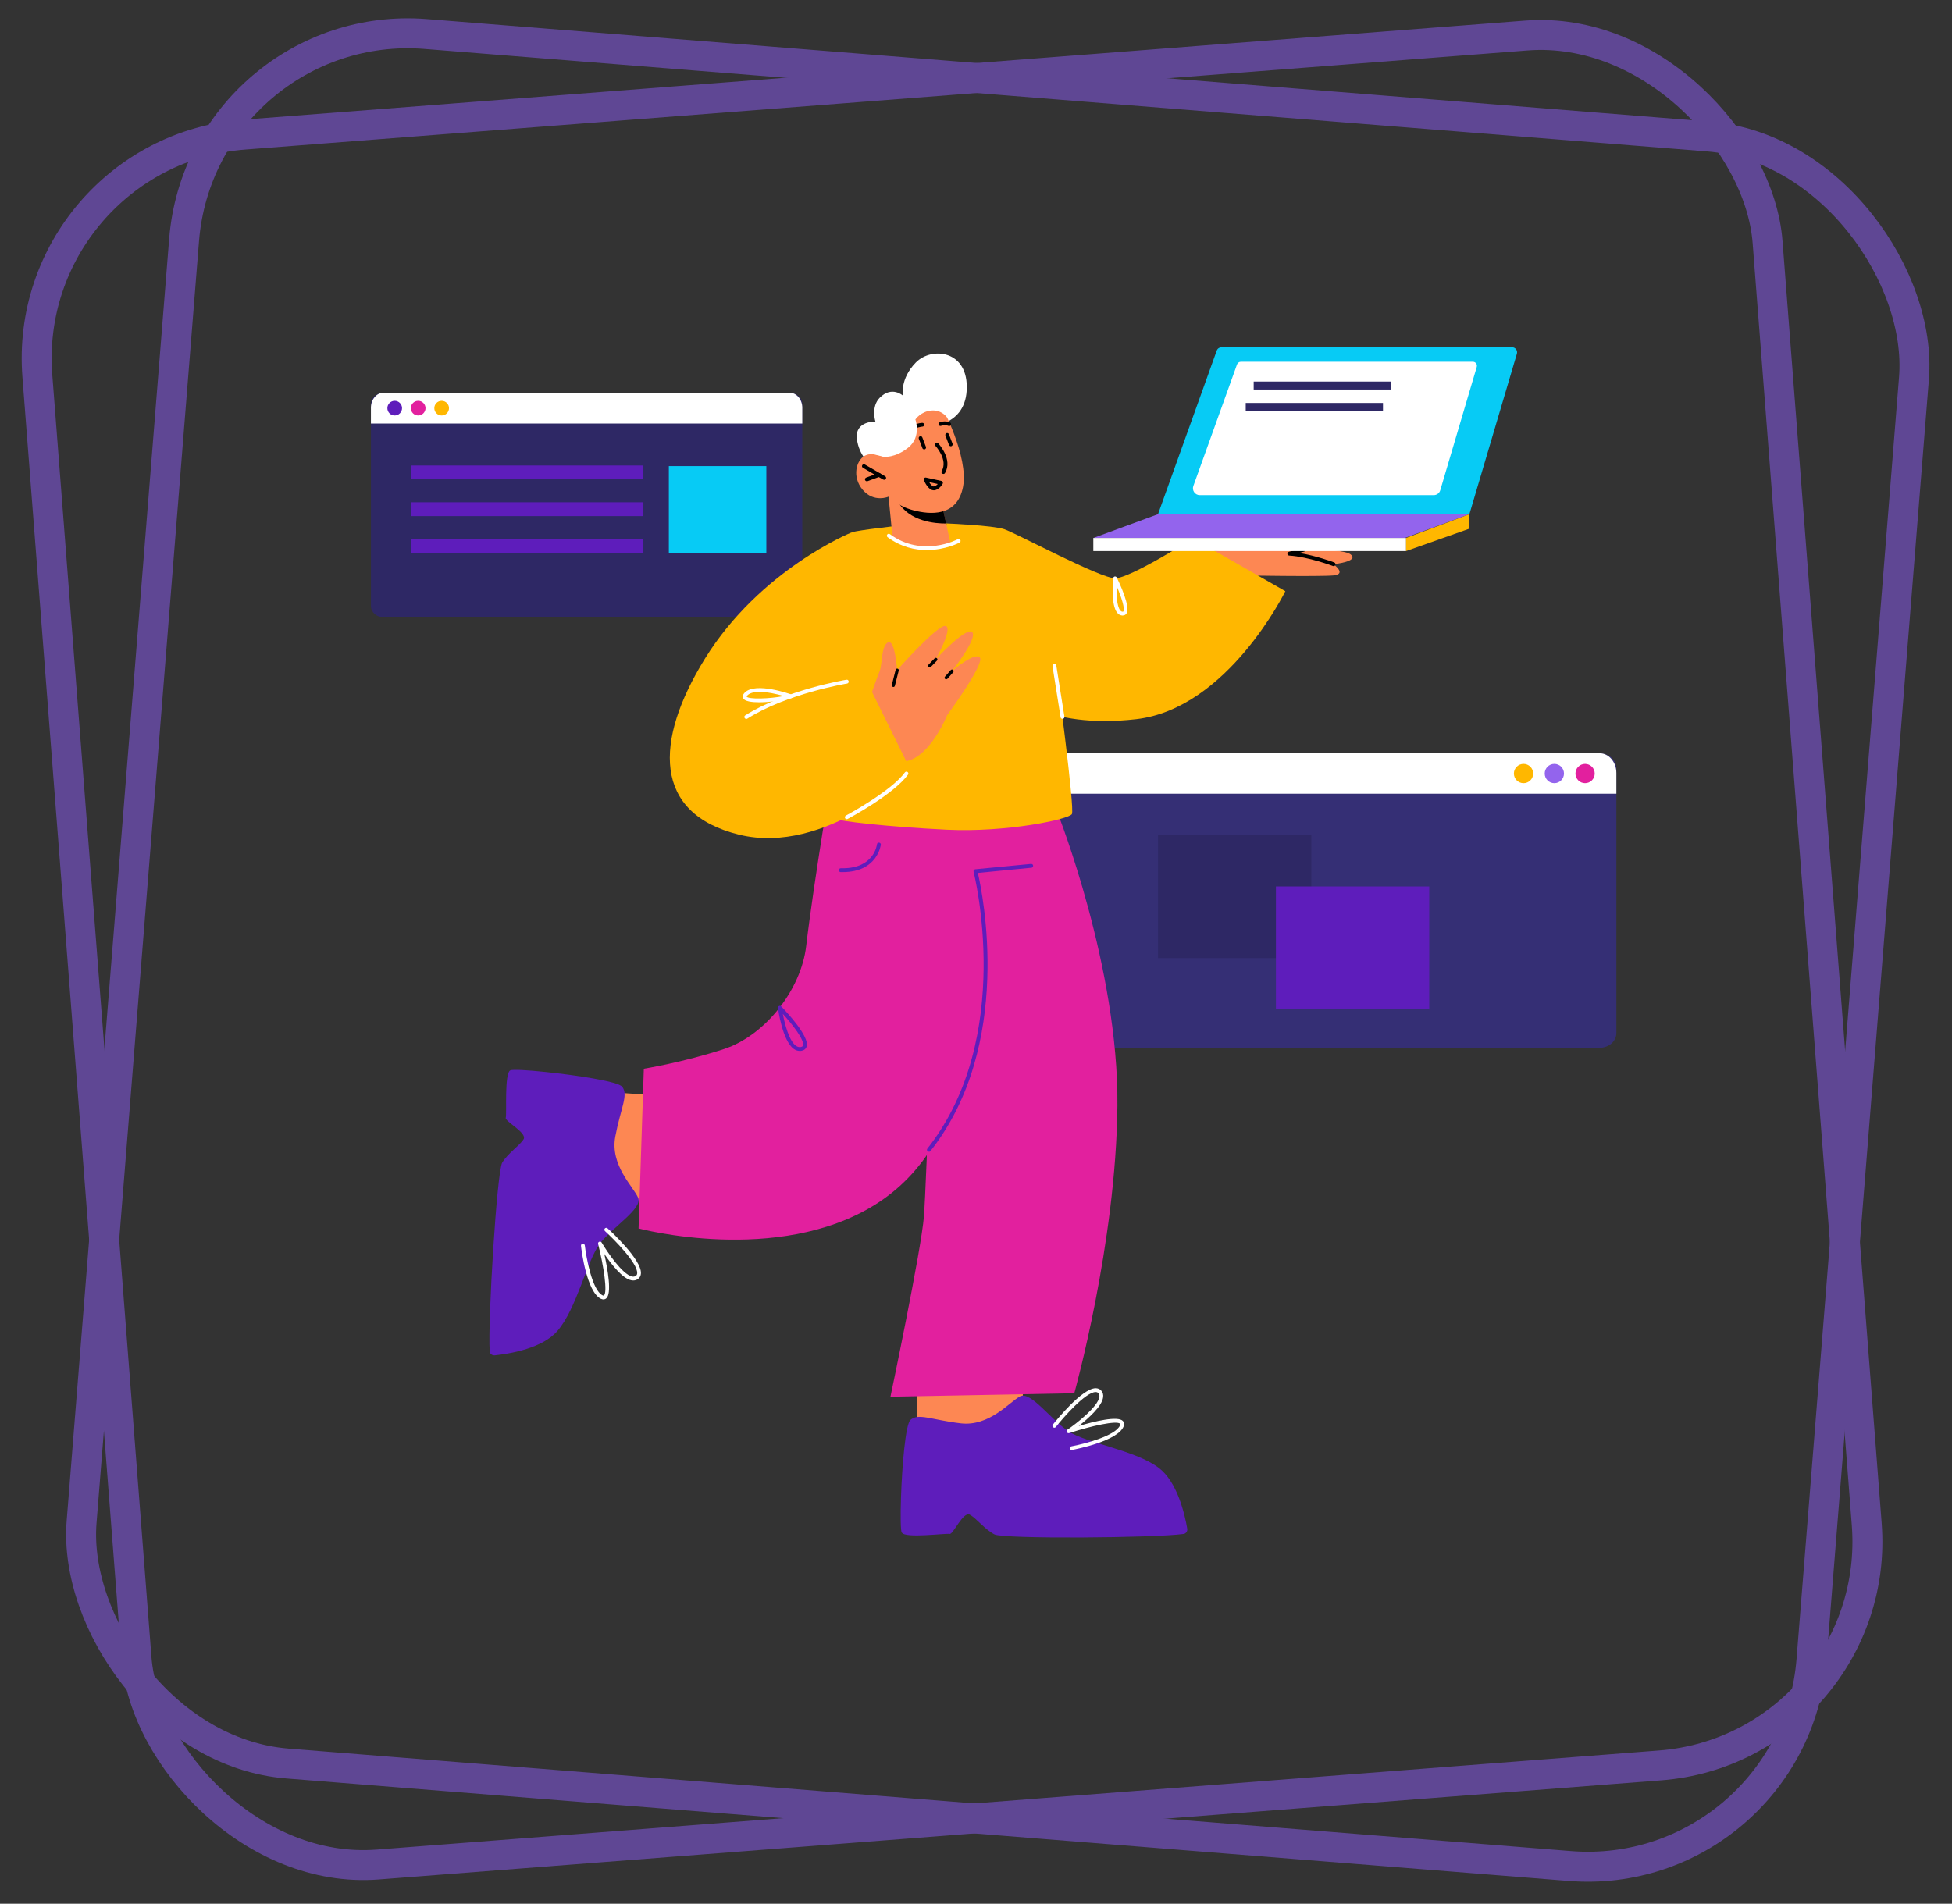 <svg width="326" height="318" viewBox="0 0 326 318" fill="none" xmlns="http://www.w3.org/2000/svg">
<rect x="0" y="0" width="326" height="318" fill="#333333" stroke="none"/>
<g opacity="0.5">
<rect x="3.347" y="25.381" width="289.825" height="289.825" rx="37.5" transform="rotate(-4.421 3.347 25.381)" stroke="#8B5CF6" stroke-width="5"/>
<rect x="33.733" y="2.691" width="289.825" height="289.825" rx="37.5" transform="rotate(4.57 33.733 2.691)" stroke="#8B5CF6" stroke-width="5"/>
</g>
<path d="M175.455 128.279V172.581C175.455 173.935 176.706 175.02 178.251 175.02H267.163C268.695 175.02 269.947 173.922 269.947 172.581V128.279C269.947 126.925 268.695 125.839 267.163 125.839H178.251C176.706 125.839 175.455 126.938 175.455 128.279Z" fill="#352F75"/>
<path d="M175.455 129.109V132.582H269.947V129.109C269.947 127.308 268.695 125.827 267.163 125.827H178.251C176.706 125.827 175.455 127.295 175.455 129.109Z" fill="white"/>
<path d="M254.443 130.82C255.331 130.82 256.052 130.099 256.052 129.211C256.052 128.322 255.331 127.602 254.443 127.602C253.554 127.602 252.833 128.322 252.833 129.211C252.833 130.099 253.554 130.82 254.443 130.82Z" fill="#FFB700"/>
<path d="M259.59 130.82C260.478 130.82 261.199 130.099 261.199 129.211C261.199 128.322 260.478 127.602 259.59 127.602C258.701 127.602 257.98 128.322 257.98 129.211C257.98 130.099 258.701 130.82 259.59 130.82Z" fill="#9364ED"/>
<path d="M264.723 130.82C265.612 130.82 266.332 130.099 266.332 129.211C266.332 128.322 265.612 127.602 264.723 127.602C263.834 127.602 263.114 128.322 263.114 129.211C263.114 130.099 263.834 130.82 264.723 130.82Z" fill="#E2209E"/>
<path d="M133.988 67.464V101.243C133.988 102.264 133.03 103.107 131.855 103.107H64.067C62.892 103.107 61.947 102.264 61.947 101.243V67.464C61.947 66.442 62.905 65.599 64.067 65.599H131.855C133.03 65.599 133.988 66.442 133.988 67.464Z" fill="#2E2865"/>
<path d="M133.988 68.102V70.746H61.947V68.102C61.947 66.723 62.905 65.599 64.067 65.599H131.855C133.03 65.599 133.988 66.723 133.988 68.102Z" fill="white"/>
<path d="M74.986 68.178C74.986 68.855 74.436 69.404 73.76 69.404C73.083 69.404 72.534 68.855 72.534 68.178C72.534 67.501 73.083 66.952 73.76 66.952C74.436 66.952 74.986 67.501 74.986 68.178Z" fill="#FFB700"/>
<path d="M71.065 68.178C71.065 68.855 70.516 69.404 69.839 69.404C69.162 69.404 68.613 68.855 68.613 68.178C68.613 67.501 69.162 66.952 69.839 66.952C70.516 66.952 71.065 67.501 71.065 68.178Z" fill="#E2209E"/>
<path d="M67.145 68.178C67.145 68.855 66.596 69.404 65.919 69.404C65.242 69.404 64.693 68.855 64.693 68.178C64.693 67.501 65.242 66.952 65.919 66.952C66.596 66.952 67.145 67.501 67.145 68.178Z" fill="#5E1DBB"/>
<path d="M113.363 201.494L97.961 199.183L100.413 182.338L113.988 183.27L113.363 201.494Z" fill="#FD8753"/>
<path d="M207.599 96.121C207.599 96.121 220.383 96.338 222.694 96.121C225.006 95.904 222.694 94.244 222.694 94.244C222.694 94.244 227.1 93.797 225.555 92.596C224.01 91.383 209.438 91.115 206.156 91.588C202.874 92.047 198.11 92.711 198.11 92.711L207.586 96.121H207.599Z" fill="#FD8753"/>
<path d="M158.023 87.437C158.023 87.437 165.737 87.744 167.716 88.395C169.696 89.059 183.692 96.594 186.234 96.594C188.775 96.594 199.235 89.94 199.235 89.94L214.662 98.752C214.662 98.752 205.071 118.368 189.759 120.131C174.446 121.893 168.495 115.61 168.495 115.61L158.023 87.424V87.437Z" fill="#FFB700"/>
<path d="M171.342 226.384L170.104 241.901L153.118 240.611V227.01L171.342 226.384Z" fill="#FD8753"/>
<path d="M176.707 136.004C176.707 136.004 186.821 161.571 186.617 184.661C186.413 207.751 179.414 232.731 179.414 232.731L148.713 233.306C148.713 233.306 153.872 208.786 154.307 203.141C154.741 197.496 155.903 161.75 155.903 161.75L156.235 137.46L176.707 135.979V136.004Z" fill="#E2209E"/>
<path d="M139.109 128.432C139.109 128.432 135.916 147.18 134.639 158.035C133.783 165.34 127.794 172.964 120.923 175.225C114.052 177.472 107.526 178.52 107.526 178.52L106.645 205.198C106.645 205.198 129.863 211.418 146.171 201.214C162.479 191.01 161.419 169.733 161.419 169.733L162.633 135.431L139.109 128.432Z" fill="#E2209E"/>
<path d="M153.092 87.501C164.535 86.389 174.037 94.422 175.595 105.814L176.514 112.595C176.514 112.595 179.515 135.098 179.017 135.979C178.519 136.86 168.136 139.082 158.086 138.597C148.048 138.099 140.015 137.154 139.517 136.771C139.376 136.656 134.728 132.416 134.779 126.656C134.906 112.685 142.186 89.225 142.186 88.956C142.186 88.778 146.937 88.101 153.079 87.501H153.092Z" fill="#FFB700"/>
<path d="M155.135 192.376C155.072 192.376 154.995 192.35 154.931 192.312C154.791 192.197 154.765 192.006 154.88 191.865C169.579 173.245 162.657 145.877 162.594 145.609C162.568 145.519 162.594 145.417 162.645 145.341C162.696 145.264 162.785 145.213 162.875 145.2L172.197 144.306C172.389 144.306 172.529 144.421 172.542 144.6C172.555 144.779 172.427 144.932 172.261 144.945L163.309 145.813C164.088 149.146 169.362 174.573 155.391 192.274C155.327 192.35 155.238 192.401 155.135 192.401V192.376Z" fill="#5E1DBB"/>
<path d="M140.731 145.673C140.616 145.673 140.514 145.673 140.399 145.673C140.22 145.673 140.079 145.52 140.092 145.341C140.092 145.162 140.245 145.022 140.424 145.034C140.526 145.034 140.641 145.034 140.743 145.034C145.954 145.034 146.439 141.203 146.465 141.037C146.478 140.858 146.618 140.731 146.822 140.756C147.001 140.769 147.129 140.935 147.103 141.101C147.103 141.152 146.554 145.673 140.743 145.673H140.731Z" fill="#5E1DBB"/>
<path d="M133.553 175.544C133.208 175.544 132.876 175.429 132.557 175.199C130.667 173.832 129.951 168.596 129.926 168.379C129.913 168.239 129.977 168.111 130.105 168.047C130.232 167.983 130.373 168.009 130.475 168.111C131.28 168.941 135.251 173.143 134.715 174.828C134.638 175.084 134.421 175.403 133.872 175.518C133.77 175.544 133.668 175.544 133.553 175.544ZM130.73 169.324C131.063 171.099 131.803 173.871 132.927 174.688C133.195 174.879 133.463 174.943 133.744 174.892C134.038 174.828 134.089 174.701 134.102 174.65C134.383 173.756 132.403 171.176 130.718 169.337L130.73 169.324Z" fill="#5E1DBB"/>
<path d="M150.628 256.013C151.19 257.009 157.997 256.077 158.584 256.23C159.172 256.383 160.845 252.424 161.956 253.012C163.067 253.599 164.433 255.451 166.081 256.306C167.613 257.098 192.798 256.907 197.676 256.23C198.072 256.166 198.353 255.77 198.276 255.336C198.098 254.263 197.663 252.169 196.846 250.087C196.105 248.21 195.033 246.332 193.526 245.196C189.618 242.233 181.432 241.071 178.456 239.091C175.468 237.112 172.134 232.335 170.359 233.255C168.584 234.174 165.251 238.338 160.411 237.75C155.583 237.176 153.348 235.988 152.046 237.188C151.228 237.942 150.654 244.851 150.475 250.087C150.373 253.152 150.398 255.642 150.603 256.013H150.628Z" fill="#5E1DBB"/>
<path d="M154.446 71.269C154.446 71.269 161.061 71.588 161.445 65.241C161.84 58.485 155.596 57.834 152.939 60.567C150.283 63.3 150.781 66.071 150.781 66.071C150.781 66.071 148.929 64.398 146.911 66.454C145.43 67.961 146.196 70.413 146.196 70.413C146.196 70.413 142.786 70.286 143.106 73.261C143.425 76.237 145.558 77.757 145.558 77.757L154.472 71.269H154.446Z" fill="white"/>
<path d="M148.393 82.955L149.082 89.991C149.082 89.991 150.551 91.894 154.689 91.818C157.779 91.766 158.788 90.975 158.788 90.975L158.009 87.45L157.243 84.015L149.657 83.108L148.38 82.955H148.393Z" fill="#FD8753"/>
<path d="M149.671 83.108C149.709 83.299 149.799 83.517 149.939 83.772C151.855 87.131 156.235 87.463 158.023 87.45L157.257 84.015L149.671 83.108Z" fill="black"/>
<path d="M157.256 67.833C157.256 67.833 161.802 76.288 160.832 81.332C159.861 86.377 155.302 85.968 152.543 85.24C149.785 84.512 148.393 82.967 148.393 82.967C148.393 82.967 145.954 84.027 144.089 81.83C142.225 79.634 143.029 76.875 144.408 76.134C145.788 75.406 147.576 76.3 147.576 76.3L146.03 73.861C146.03 73.861 150.577 60.452 157.256 67.846V67.833Z" fill="#FD8753"/>
<path d="M147.665 80.145C147.665 80.145 147.55 80.132 147.499 80.107L144.115 78.14C143.962 78.051 143.911 77.859 144 77.706C144.089 77.552 144.281 77.501 144.434 77.591L147.831 79.558C147.985 79.647 148.036 79.838 147.946 79.992C147.882 80.094 147.78 80.145 147.665 80.145Z" fill="black"/>
<path d="M144.778 80.388C144.651 80.388 144.523 80.311 144.472 80.183C144.408 80.017 144.497 79.838 144.663 79.775L146.694 79.034C146.86 78.97 147.039 79.059 147.103 79.225C147.167 79.391 147.077 79.57 146.911 79.634L144.881 80.375C144.881 80.375 144.804 80.4 144.766 80.4L144.778 80.388Z" fill="black"/>
<path d="M151.7 72.15C151.598 72.15 151.496 72.099 151.432 72.009C151.33 71.869 151.368 71.664 151.509 71.562C152.748 70.707 153.961 70.63 154.025 70.63C154.216 70.63 154.344 70.758 154.357 70.924C154.357 71.102 154.229 71.256 154.063 71.256C154.063 71.256 152.965 71.332 151.879 72.073C151.828 72.111 151.764 72.124 151.7 72.124V72.15Z" fill="black"/>
<path d="M158.494 71.154C158.494 71.154 158.418 71.154 158.379 71.129C157.792 70.886 157.179 71.129 157.179 71.129C157.013 71.192 156.834 71.116 156.758 70.95C156.694 70.784 156.758 70.605 156.936 70.541C156.975 70.528 157.792 70.209 158.622 70.541C158.788 70.605 158.865 70.796 158.801 70.963C158.75 71.09 158.635 71.167 158.507 71.167L158.494 71.154Z" fill="black"/>
<path d="M157.551 79.162C157.551 79.162 157.436 79.149 157.385 79.123C157.231 79.034 157.18 78.842 157.27 78.689C158.381 76.812 156.235 74.475 156.21 74.462C156.095 74.334 156.095 74.13 156.222 74.015C156.35 73.9 156.554 73.9 156.669 74.028C156.772 74.143 159.173 76.735 157.819 79.021C157.755 79.123 157.653 79.174 157.551 79.174V79.162Z" fill="black"/>
<path d="M158.788 74.538C158.661 74.538 158.533 74.461 158.495 74.334L157.894 72.763C157.831 72.597 157.92 72.418 158.073 72.354C158.239 72.29 158.418 72.38 158.482 72.546L159.082 74.117C159.146 74.283 159.057 74.461 158.903 74.525C158.865 74.538 158.827 74.551 158.788 74.551V74.538Z" fill="black"/>
<path d="M154.344 75.062C154.217 75.062 154.089 74.985 154.051 74.858L153.451 73.287C153.387 73.121 153.476 72.942 153.629 72.878C153.795 72.814 153.974 72.904 154.038 73.07L154.638 74.641C154.702 74.806 154.613 74.985 154.459 75.049C154.421 75.062 154.383 75.075 154.344 75.075V75.062Z" fill="black"/>
<path d="M158.188 69.75C158.188 69.75 157.282 68.409 155.532 68.575C153.782 68.728 152.876 70.069 152.876 70.069C152.876 70.069 153.936 72.942 151.701 74.756C149.466 76.557 147.576 76.301 147.576 76.301L145.788 75.854L144.268 73.453L148.751 67.566L154.893 63.518L158.482 66.187L158.188 69.763V69.75Z" fill="white"/>
<path d="M154.779 91.882C152.787 91.882 150.475 91.371 148.24 89.736C148.1 89.634 148.074 89.43 148.176 89.289C148.279 89.149 148.483 89.11 148.623 89.225C154.051 93.21 159.9 90.106 159.951 90.068C160.104 89.992 160.296 90.043 160.385 90.196C160.475 90.349 160.411 90.541 160.258 90.63C160.219 90.656 157.895 91.882 154.779 91.882Z" fill="white"/>
<path d="M179.005 242.221C178.851 242.221 178.724 242.119 178.685 241.965C178.647 241.787 178.762 241.621 178.941 241.595C180.959 241.225 186.335 239.858 187.063 238.07C187.114 237.955 187.114 237.879 187.076 237.828C186.527 237.24 182.223 238.185 178.558 239.386C178.404 239.437 178.238 239.36 178.175 239.22C178.111 239.079 178.149 238.9 178.277 238.811C179.682 237.853 183.385 234.992 183.602 233.332C183.641 233.077 183.589 232.885 183.436 232.719C183.321 232.579 183.155 232.528 182.964 232.528C181.278 232.566 177.6 236.755 176.336 238.364C176.221 238.504 176.029 238.53 175.889 238.415C175.748 238.3 175.723 238.109 175.838 237.968C176.323 237.355 180.678 231.94 182.964 231.889C183.334 231.889 183.692 232.017 183.921 232.298C184.19 232.604 184.292 232.975 184.228 233.409C184.036 234.916 181.75 236.946 180.154 238.198C182.747 237.432 186.693 236.461 187.536 237.368C187.689 237.534 187.829 237.815 187.651 238.275C186.667 240.701 179.835 242.042 179.056 242.195C179.03 242.195 179.017 242.195 178.992 242.195L179.005 242.221Z" fill="white"/>
<path d="M85.229 178.787C84.194 179.285 84.667 186.13 84.463 186.717C84.258 187.292 88.102 189.233 87.438 190.306C86.774 191.379 84.833 192.618 83.875 194.201C82.981 195.683 81.449 220.816 81.781 225.733C81.806 226.141 82.189 226.435 82.624 226.397C83.709 226.282 85.829 226.001 87.962 225.324C89.877 224.711 91.831 223.779 93.07 222.348C96.301 218.657 98.013 210.561 100.184 207.738C102.355 204.903 107.348 201.902 106.569 200.063C105.777 198.224 101.844 194.623 102.763 189.833C103.67 185.044 104.998 182.899 103.9 181.52C103.21 180.651 96.34 179.604 91.142 179.068C88.09 178.748 85.599 178.608 85.216 178.799L85.229 178.787Z" fill="#5E1DBB"/>
<path d="M100.809 217.062C100.682 217.062 100.528 217.024 100.35 216.947C97.987 215.811 97.118 208.889 97.029 208.11C97.004 207.931 97.131 207.778 97.31 207.752C97.476 207.739 97.642 207.854 97.668 208.033C97.91 210.064 98.894 215.53 100.631 216.373C100.745 216.424 100.822 216.436 100.86 216.398C101.486 215.887 100.835 211.532 99.89 207.791C99.852 207.637 99.928 207.471 100.081 207.42C100.222 207.356 100.401 207.42 100.477 207.548C101.346 209.017 103.938 212.899 105.573 213.231C105.828 213.282 106.02 213.231 106.199 213.116C106.339 213.014 106.416 212.861 106.416 212.669C106.492 210.983 102.559 207.037 101.039 205.645C100.911 205.53 100.899 205.326 101.014 205.198C101.129 205.07 101.333 205.058 101.461 205.173C102.048 205.696 107.144 210.409 107.042 212.695C107.029 213.078 106.863 213.41 106.569 213.627C106.25 213.87 105.854 213.946 105.432 213.857C103.938 213.563 102.074 211.137 100.924 209.464C101.512 212.107 102.201 216.104 101.244 216.883C101.141 216.973 100.988 217.05 100.784 217.05L100.809 217.062Z" fill="white"/>
<path d="M145.494 115.967C145.494 115.967 146.541 112.979 146.937 112.021C147.333 111.063 147.154 107.832 148.316 107.295C149.478 106.759 149.823 111.944 149.823 111.944C149.823 111.944 156.655 104.218 157.933 104.562C159.197 104.92 156.272 110.143 156.272 110.143C156.272 110.143 161.393 104.601 162.364 105.597C163.335 106.593 158.98 112.11 158.98 112.11C158.98 112.11 162.875 108.764 163.654 109.85C164.433 110.935 158.188 119.453 158.188 119.453C158.188 119.453 154.599 128.367 149.657 127.09C144.715 125.813 145.481 115.98 145.481 115.98L145.494 115.967Z" fill="#FD8753"/>
<path d="M155.915 81.894C155.034 81.894 154.408 80.477 154.293 80.196C154.242 80.081 154.268 79.966 154.344 79.876C154.421 79.787 154.536 79.749 154.651 79.774L157.23 80.336C157.333 80.362 157.409 80.426 157.448 80.515C157.486 80.605 157.486 80.719 157.435 80.809C157.371 80.924 156.783 81.907 155.902 81.907L155.915 81.894ZM155.174 80.528C155.404 80.911 155.698 81.256 155.915 81.256C156.17 81.256 156.426 81.052 156.617 80.847L155.174 80.528Z" fill="black"/>
<path d="M222.706 94.563C222.706 94.563 222.63 94.563 222.592 94.537C222.553 94.525 218.518 93.005 215.299 92.801C215.146 92.801 215.018 92.673 215.006 92.52C214.993 92.366 215.082 92.226 215.236 92.175L217.662 91.511C217.841 91.46 218.007 91.562 218.058 91.728C218.109 91.894 218.007 92.073 217.841 92.124L216.985 92.366C219.859 92.839 222.694 93.899 222.834 93.95C223 94.014 223.077 94.193 223.013 94.359C222.962 94.486 222.847 94.563 222.719 94.563H222.706Z" fill="black"/>
<path d="M234.609 89.863H182.593L193.397 85.892H245.413L234.609 89.863Z" fill="#9364ED"/>
<path d="M234.826 89.864H182.593V92.048H234.826V89.864Z" fill="white"/>
<path d="M245.414 85.892V88.305L234.827 92.047V89.863L245.414 85.892Z" fill="#FFB700"/>
<path d="M193.398 85.892L203.206 58.562C203.333 58.217 203.653 58 204.01 58H252.514C253.089 58 253.497 58.549 253.331 59.098L245.401 85.892H193.385H193.398Z" fill="#07CBF5"/>
<path d="M199.298 81.18L206.59 60.886C206.692 60.618 206.948 60.427 207.229 60.427H245.975C246.435 60.427 246.767 60.861 246.627 61.308L240.535 81.895C240.395 82.38 239.948 82.712 239.437 82.712H200.371C199.579 82.712 199.03 81.92 199.298 81.18Z" fill="white"/>
<path d="M232.299 63.734H209.375V65.063H232.299V63.734Z" fill="#2E2865"/>
<path d="M230.97 67.31H208.046V68.638H230.97V67.31Z" fill="#2E2865"/>
<path d="M142.199 88.944C142.199 88.944 126.938 95.126 117.717 110.042C109.212 123.796 109.046 135.903 123.451 139.428C137.857 142.953 152.262 128.994 152.262 128.994L144.779 113.86L141.382 115.189L142.212 88.957L142.199 88.944Z" fill="#FFB700"/>
<path d="M149.198 114.741C149.198 114.741 149.16 114.741 149.134 114.741C148.994 114.703 148.904 114.563 148.942 114.409L149.581 111.881C149.619 111.74 149.773 111.651 149.9 111.689C150.041 111.727 150.13 111.868 150.092 112.021L149.453 114.55C149.428 114.677 149.313 114.754 149.198 114.754V114.741Z" fill="black"/>
<path d="M158.022 113.476C158.022 113.476 157.894 113.45 157.843 113.412C157.728 113.31 157.716 113.144 157.818 113.029L158.788 111.931C158.891 111.816 159.057 111.803 159.172 111.905C159.286 112.007 159.299 112.173 159.197 112.288L158.226 113.387C158.226 113.387 158.099 113.476 158.022 113.476Z" fill="black"/>
<path d="M155.264 111.485C155.2 111.485 155.124 111.459 155.073 111.408C154.971 111.306 154.958 111.14 155.073 111.025L156.094 109.965C156.197 109.863 156.363 109.85 156.478 109.965C156.58 110.067 156.592 110.233 156.478 110.348L155.456 111.408C155.456 111.408 155.328 111.485 155.264 111.485Z" fill="black"/>
<path d="M219.003 139.504H193.397V160.04H219.003V139.504Z" fill="#2E2865"/>
<path d="M238.696 148.074H213.09V168.609H238.696V148.074Z" fill="#5E1DBB"/>
<path d="M107.45 77.756H68.626V80.068H107.45V77.756Z" fill="#5E1DBB"/>
<path d="M107.45 83.9H68.626V86.211H107.45V83.9Z" fill="#5E1DBB"/>
<path d="M107.45 90.042H68.626V92.353H107.45V90.042Z" fill="#5E1DBB"/>
<path d="M127.985 77.858H111.702V92.366H127.985V77.858Z" fill="#07CBF5"/>
<path d="M177.447 120.079C177.293 120.079 177.153 119.964 177.127 119.811L175.774 111.267C175.748 111.089 175.863 110.935 176.042 110.897C176.221 110.872 176.374 110.986 176.412 111.165L177.766 119.709C177.791 119.888 177.676 120.041 177.498 120.079C177.485 120.079 177.459 120.079 177.447 120.079Z" fill="white"/>
<path d="M124.627 120.079C124.525 120.079 124.422 120.028 124.359 119.926C124.269 119.773 124.307 119.581 124.461 119.492C131.255 115.214 141.267 113.553 141.369 113.541C141.561 113.502 141.701 113.63 141.74 113.809C141.765 113.987 141.65 114.141 141.472 114.179C141.369 114.192 131.472 115.827 124.806 120.041C124.754 120.079 124.691 120.092 124.639 120.092L124.627 120.079Z" fill="white"/>
<path d="M126.797 117.309C125.495 117.309 124.409 117.142 124.128 116.67C124.026 116.491 123.924 116.134 124.409 115.661C126.235 113.899 131.931 115.916 132.174 116.006C132.302 116.057 132.391 116.172 132.391 116.312C132.391 116.453 132.302 116.568 132.174 116.606C131.178 116.925 128.751 117.309 126.81 117.309H126.797ZM126.836 115.572C125.993 115.572 125.265 115.725 124.856 116.121C124.703 116.274 124.69 116.351 124.69 116.351C124.971 116.836 128.56 116.747 130.91 116.261C129.747 115.929 128.151 115.572 126.836 115.572Z" fill="white"/>
<path d="M187.485 102.813C187.485 102.813 187.434 102.813 187.396 102.813C187.089 102.788 186.808 102.635 186.591 102.366C185.506 101.064 185.863 97.028 185.914 96.581C185.927 96.441 186.029 96.326 186.17 96.3C186.31 96.275 186.451 96.351 186.515 96.479C186.91 97.296 188.877 101.396 188.124 102.494C187.983 102.711 187.753 102.813 187.485 102.813ZM186.476 97.884C186.438 99.314 186.515 101.268 187.089 101.958C187.204 102.098 187.319 102.162 187.46 102.175C187.575 102.175 187.6 102.149 187.613 102.137C187.907 101.702 187.306 99.787 186.489 97.897L186.476 97.884Z" fill="white"/>
<path d="M141.42 136.835C141.305 136.835 141.19 136.772 141.139 136.669C141.063 136.516 141.114 136.325 141.267 136.235C141.344 136.197 148.789 132.212 151.126 129.02C151.228 128.879 151.433 128.854 151.573 128.956C151.714 129.058 151.752 129.262 151.637 129.403C149.21 132.71 141.867 136.644 141.561 136.797C141.51 136.823 141.459 136.835 141.407 136.835H141.42Z" fill="white"/>
</svg>
